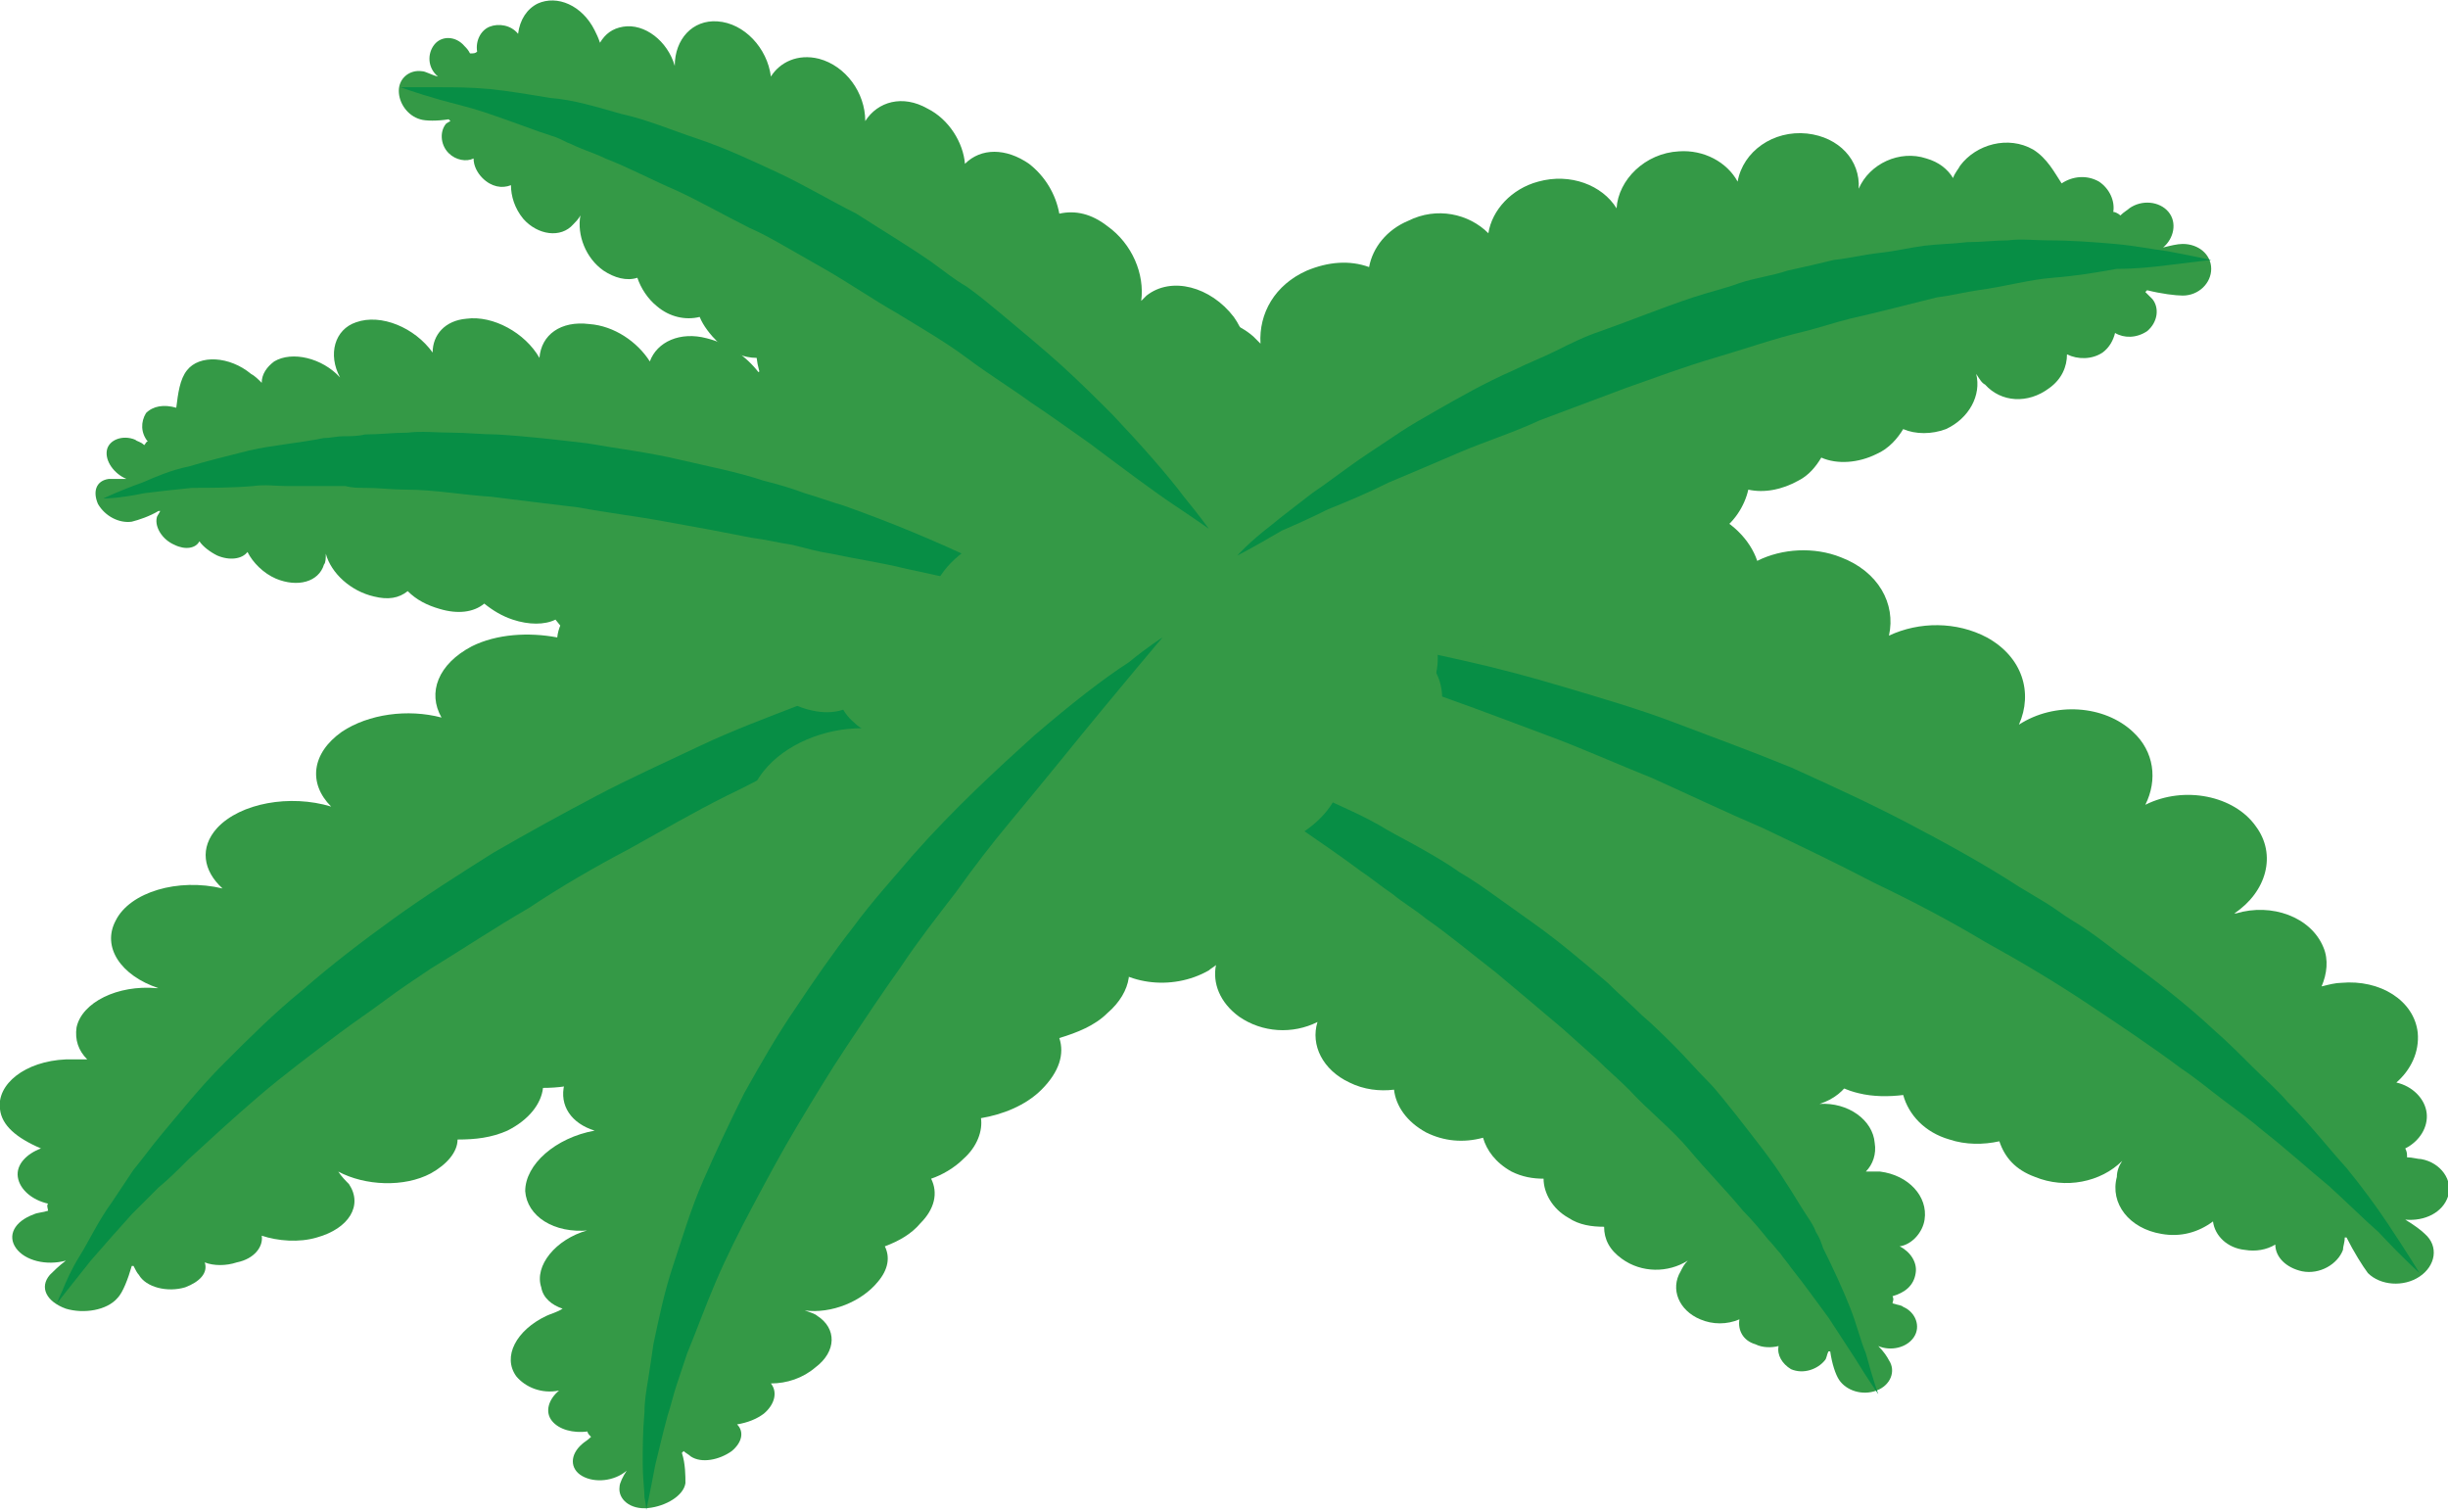 <!-- Generator: Adobe Illustrator 18.1.1, SVG Export Plug-In  -->
<svg version="1.1"
	 xmlns="http://www.w3.org/2000/svg" xmlns:xlink="http://www.w3.org/1999/xlink" xmlns:a="http://ns.adobe.com/AdobeSVGViewerExtensions/3.0/"
	 x="0px" y="0px" width="137.5px" height="84.9px" viewBox="0 0 137.5 84.9" enable-background="new 0 0 137.5 84.9"
	 xml:space="preserve">
<defs>
</defs>
<g>
	<g>
		<path fill="#349946" d="M135.8,58c-0.2-1.8-2.1-3-4.3-2.8c-0.3,0-0.7,0.1-1.1,0.2c0.3-0.7,0.4-1.5,0.1-2.2
			c-0.7-1.7-2.9-2.5-4.9-1.9c0,0,0,0-0.1,0c1.8-1.2,2.4-3.3,1.2-4.9c-1.2-1.7-4-2.3-6.2-1.2c0.7-1.4,0.5-3-0.7-4.1
			c-1.6-1.5-4.4-1.7-6.4-0.4c0.8-1.8,0.2-3.8-1.8-4.9c-1.7-0.9-3.8-0.9-5.5-0.1c0.4-1.8-0.6-3.6-2.7-4.4c-1.5-0.6-3.3-0.5-4.7,0.2
			c-0.4-1.2-1.5-2.3-2.9-2.8c-2.3-0.9-4.9-0.4-6.7,1c0-0.2,0.1-0.4,0.1-0.6c0.3-2.6-2.1-4.9-5.3-5c-1.3-0.1-2.6,0.3-3.6,0.8
			c-0.8-1.5-2.6-2.6-4.8-2.7c-3.2-0.1-6,1.9-6.3,4.5c-0.2,1.9,0.7,7,2.4,9.6l-0.1,0.2c-3.7,1-8.8,4.1-10.4,5.6c-2.2,2.1-2,5.3,0.5,7
			c1.7,1.2,3.9,1.4,5.9,0.9c0.3,0.7,0.9,1.4,1.7,2c2.5,1.8,6.4,1.5,8.6-0.6c0.1-0.1,0.3-0.3,0.5-0.5c0.1,1.4,1.1,2.8,2.8,3.4
			c2,0.8,4.3,0.4,5.9-0.8c0,1.8,1.4,3.5,3.7,4c1.2,0.3,2.4,0.1,3.4-0.2c0.5,1.2,1.6,2.2,3.2,2.6c1.5,0.4,3,0.2,4.3-0.5
			c0.5,0.9,1.5,1.7,2.8,2c0.8,0.2,1.7,0.2,2.5,0.1c0.3,1.1,1.2,2.1,2.6,2.5c0.9,0.3,1.9,0.3,2.8,0.1c0.3,0.9,0.9,1.6,2,2
			c1.7,0.7,3.7,0.3,4.9-0.9c-0.2,0.3-0.3,0.6-0.3,0.9c-0.4,1.5,0.7,2.9,2.5,3.2c1.1,0.2,2.1-0.1,2.9-0.7c0.1,0.8,0.8,1.5,1.8,1.6
			c0.6,0.1,1.2,0,1.7-0.3c0,0.7,0.6,1.3,1.5,1.5c1,0.2,2-0.4,2.3-1.2c0-0.2,0.1-0.4,0.1-0.7l0.1,0c0.4,0.8,0.9,1.6,1.2,2
			c0.7,0.7,2,0.8,2.9,0.2c0.9-0.6,1.1-1.7,0.3-2.4c-0.2-0.2-0.6-0.5-1.1-0.8c1.1,0.1,2.1-0.4,2.4-1.3c0.3-0.9-0.4-1.9-1.5-2.1
			c-0.2,0-0.5-0.1-0.8-0.1c0-0.2,0-0.3-0.1-0.5c0.8-0.4,1.3-1.2,1.2-2c-0.1-0.8-0.8-1.5-1.7-1.7C135.4,60.1,135.9,59.1,135.8,58z"/>
		<g>
			<path fill="#078E45" d="M70.3,35.2c0,0,1.2,0,3.3,0.3c1,0.1,2.3,0.3,3.8,0.6c1.4,0.3,3.1,0.6,4.8,1c1.8,0.4,3.7,0.9,5.7,1.5
				c2,0.6,4.1,1.2,6.2,2c2.1,0.8,4.3,1.6,6.5,2.5c2.2,1,4.4,2,6.5,3.1c2.1,1.1,4.3,2.3,6.3,3.6c0.5,0.3,1,0.6,1.5,0.9
				c0.5,0.3,1,0.7,1.5,1c1,0.6,1.9,1.3,2.8,2c1.8,1.3,3.6,2.7,5.1,4.1c0.8,0.7,1.5,1.4,2.2,2.1c0.7,0.7,1.4,1.3,2,2
				c1.3,1.3,2.3,2.6,3.3,3.7c0.9,1.1,1.7,2.2,2.3,3.1c1.2,1.8,1.8,2.8,1.8,2.8s-0.9-0.8-2.3-2.3c-0.8-0.7-1.7-1.6-2.8-2.6
				c-1.1-0.9-2.3-2-3.7-3.1c-0.7-0.6-1.4-1.1-2.2-1.7c-0.8-0.6-1.5-1.2-2.4-1.8c-1.6-1.2-3.4-2.4-5.2-3.6c-1.8-1.2-3.8-2.4-5.8-3.5
				c-2-1.2-4.1-2.3-6.2-3.3c-2.1-1.1-4.2-2.1-6.3-3.1c-2.1-0.9-4.2-1.9-6.2-2.8c-2-0.8-4-1.7-5.9-2.4c-1.9-0.7-3.7-1.4-5.4-2
				c-3.3-1.2-6.2-2.2-8.1-2.9C71.4,35.6,70.3,35.2,70.3,35.2z"/>
		</g>
	</g>
	<g>
		<path fill="#349946" d="M108.1,68.5c0.2-1.3-0.9-2.5-2.5-2.7c-0.2,0-0.5,0-0.8,0c0.4-0.4,0.6-1,0.5-1.6c-0.1-1.3-1.5-2.3-3.1-2.2
			c0,0,0,0,0,0c1.6-0.5,2.4-2,1.9-3.3c-0.5-1.5-2.4-2.3-4.2-1.9c0.8-0.9,1-2.1,0.3-3.1c-0.9-1.3-2.8-1.9-4.5-1.3
			c1-1.1,0.9-2.7-0.3-3.8c-1-0.9-2.6-1.3-3.9-0.9c0.7-1.2,0.3-2.7-1-3.6c-1-0.7-2.3-0.9-3.4-0.6c-0.1-0.9-0.6-1.8-1.5-2.5
			c-1.4-1-3.4-1.1-5-0.4c0.1-0.2,0.1-0.3,0.2-0.4c0.7-1.8-0.5-3.8-2.7-4.4c-0.9-0.3-1.9-0.2-2.8,0c-0.3-1.2-1.3-2.3-2.9-2.7
			c-2.3-0.6-4.7,0.4-5.4,2.2c-0.5,1.4-1,5.1-0.3,7.3l-0.2,0.2c-2.9,0.1-7.2,1.6-8.6,2.4c-2,1.2-2.5,3.5-1.1,5.1
			c0.9,1.1,2.5,1.6,4,1.6c0.1,0.6,0.3,1.2,0.8,1.7c1.4,1.7,4.2,2.1,6.3,0.9c0.1-0.1,0.3-0.2,0.4-0.3c-0.2,1,0.2,2.1,1.3,2.9
			c1.3,0.9,3,1,4.4,0.3c-0.4,1.3,0.3,2.7,1.8,3.4c0.8,0.4,1.7,0.5,2.5,0.4c0.1,0.9,0.7,1.8,1.8,2.4c1,0.5,2.1,0.6,3.2,0.3
			c0.2,0.7,0.7,1.4,1.6,1.9c0.6,0.3,1.2,0.4,1.8,0.4c0,0.8,0.5,1.7,1.4,2.2c0.6,0.4,1.3,0.5,2,0.5c0,0.7,0.3,1.3,1,1.8
			c1.1,0.8,2.6,0.8,3.7,0.1c-0.2,0.2-0.3,0.4-0.4,0.6c-0.6,1-0.1,2.2,1.1,2.7c0.7,0.3,1.5,0.3,2.2,0c-0.1,0.6,0.2,1.2,0.9,1.4
			c0.4,0.2,0.9,0.2,1.3,0.1c-0.1,0.5,0.2,1,0.7,1.3c0.7,0.3,1.5,0,1.9-0.5c0.1-0.1,0.1-0.3,0.2-0.5l0.1,0c0.1,0.7,0.3,1.3,0.5,1.6
			c0.4,0.6,1.3,0.9,2.1,0.6c0.8-0.3,1.1-1.1,0.7-1.7c-0.1-0.2-0.3-0.5-0.6-0.8c0.7,0.3,1.6,0.1,2-0.5c0.4-0.6,0.1-1.4-0.6-1.7
			c-0.1-0.1-0.3-0.1-0.6-0.2c0-0.1,0.1-0.2,0-0.4c0.7-0.2,1.2-0.6,1.3-1.3c0.1-0.6-0.3-1.2-0.9-1.5C107.4,69.9,108,69.2,108.1,68.5z
			"/>
		<g>
			<path fill="#078E45" d="M65.9,41.7c0,0,0.9,0.2,2.3,0.7c1.5,0.5,3.5,1.2,5.9,2.3c1.2,0.6,2.5,1.1,3.8,1.9c0.7,0.4,1.3,0.7,2,1.1
				c0.7,0.4,1.4,0.8,2.1,1.3c0.7,0.4,1.4,0.9,2.1,1.4c0.7,0.5,1.4,1,2.1,1.5c1.4,1,2.7,2.1,4.1,3.3c0.6,0.6,1.3,1.2,1.9,1.8
				c0.7,0.6,1.3,1.2,1.9,1.8c0.6,0.6,1.2,1.3,1.8,1.9c0.6,0.6,1.1,1.3,1.6,1.9c1,1.3,2,2.5,2.8,3.8c0.4,0.6,0.8,1.3,1.2,1.9
				c0.2,0.3,0.4,0.6,0.5,0.9c0.2,0.3,0.3,0.6,0.4,0.9c0.6,1.2,1.1,2.3,1.5,3.3c0.4,1,0.6,1.9,0.9,2.6c0.4,1.5,0.7,2.3,0.7,2.3
				s-0.5-0.7-1.3-2c-0.4-0.6-0.9-1.4-1.5-2.3c-0.6-0.8-1.3-1.8-2.1-2.8c-0.2-0.3-0.4-0.5-0.6-0.8c-0.2-0.2-0.4-0.5-0.7-0.8
				c-0.4-0.5-0.9-1.1-1.4-1.6c-0.9-1.1-2-2.2-3-3.4c-1-1.2-2.3-2.2-3.4-3.4c-0.6-0.6-1.2-1.1-1.8-1.7l-1.9-1.7
				c-1.3-1.1-2.6-2.2-3.8-3.2c-1.3-1-2.6-2.1-3.9-3c-0.6-0.5-1.3-0.9-1.9-1.4c-0.6-0.4-1.2-0.9-1.8-1.3C75.2,48,74,47.2,73,46.5
				c-1.1-0.7-2-1.4-2.9-2c-0.9-0.6-1.6-1.1-2.3-1.5C66.6,42.1,65.9,41.7,65.9,41.7z"/>
		</g>
	</g>
	<g>
		<path fill="#349946" d="M114.2,8.4c-1.4-0.8-3.2-0.3-4.1,0.9c-0.1,0.2-0.3,0.4-0.4,0.7c-0.3-0.5-0.8-0.9-1.5-1.1
			c-1.5-0.5-3.2,0.3-3.8,1.7c0,0,0,0,0,0c0.1-1.6-1.1-2.9-2.9-3.1c-1.9-0.2-3.6,1-3.9,2.7c-0.6-1.1-1.9-1.8-3.3-1.7
			c-1.9,0.1-3.4,1.6-3.5,3.2c-0.8-1.3-2.6-2-4.4-1.5c-1.5,0.4-2.6,1.6-2.8,2.9c-1.1-1.1-2.9-1.5-4.5-0.7c-1.2,0.5-2,1.5-2.2,2.6
			c-1.1-0.4-2.3-0.3-3.5,0.2c-1.8,0.8-2.7,2.4-2.6,4.1c-0.1-0.1-0.3-0.3-0.4-0.4c-1.7-1.5-4.5-1.3-6.2,0.4c-0.7,0.7-1.1,1.5-1.2,2.4
			c-1.5-0.3-3.1,0.1-4.3,1.3c-1.7,1.7-1.7,4.2,0.1,5.6c1.3,1.1,5.3,3.1,8,3.5l0.1,0.2c-1.1,2.5-1.4,6.8-1.1,8.4
			c0.4,2.3,2.7,3.7,5.3,3.2c1.7-0.3,3-1.4,3.5-2.7c0.7,0.2,1.5,0.2,2.3,0.1c2.5-0.5,4.2-2.7,3.8-5c0-0.1-0.1-0.3-0.1-0.5
			c1.1,0.7,2.5,0.8,3.8,0.2c1.6-0.7,2.4-2.2,2.3-3.6c1.3,0.9,3.2,1,4.7,0c0.8-0.5,1.3-1.2,1.5-2c1.1,0.3,2.4,0.2,3.5-0.4
			c1-0.6,1.6-1.6,1.8-2.5c0.9,0.2,1.9,0,2.8-0.5c0.6-0.3,1-0.8,1.3-1.3c0.9,0.4,2.1,0.3,3.1-0.2c0.7-0.3,1.2-0.9,1.5-1.4
			c0.7,0.3,1.6,0.3,2.4,0c1.3-0.6,2-1.9,1.7-3.1c0.2,0.3,0.3,0.5,0.5,0.6c0.9,1,2.4,1.1,3.6,0.2c0.7-0.5,1-1.2,1-1.9
			c0.6,0.3,1.4,0.3,2-0.1c0.4-0.3,0.6-0.7,0.7-1.1c0.5,0.3,1.2,0.3,1.8-0.1c0.6-0.5,0.7-1.3,0.3-1.8c-0.1-0.1-0.2-0.2-0.4-0.4
			l0.1-0.1c0.8,0.2,1.6,0.3,2,0.3c0.9,0,1.6-0.7,1.6-1.5c0-0.8-0.7-1.4-1.6-1.4c-0.3,0-0.7,0.1-1.1,0.2c0.6-0.5,0.8-1.4,0.3-2
			c-0.5-0.6-1.5-0.7-2.2-0.2c-0.1,0.1-0.3,0.2-0.5,0.4c-0.1-0.1-0.3-0.2-0.4-0.2c0.1-0.6-0.2-1.3-0.8-1.7c-0.7-0.4-1.5-0.3-2.1,0.1
			C115.4,9.7,115,8.9,114.2,8.4z"/>
		<g>
			<path fill="#078E45" d="M69.5,31.2c0,0,0.6-0.7,1.9-1.7c0.6-0.5,1.4-1.1,2.3-1.8c0.9-0.6,1.9-1.4,3.1-2.2
				c0.6-0.4,1.2-0.8,1.8-1.2c0.6-0.4,1.3-0.8,2-1.2c1.4-0.8,2.8-1.6,4.4-2.3c0.8-0.4,1.6-0.7,2.4-1.1c0.8-0.4,1.6-0.8,2.5-1.1
				c1.7-0.6,3.4-1.3,5.2-1.9c0.9-0.3,1.8-0.5,2.6-0.8c0.9-0.3,1.8-0.4,2.7-0.7c0.9-0.2,1.8-0.4,2.6-0.6c0.9-0.1,1.7-0.3,2.6-0.4
				c0.9-0.1,1.7-0.3,2.5-0.4c0.8-0.1,1.6-0.1,2.4-0.2c0.8,0,1.6-0.1,2.3-0.1c0.7-0.1,1.5,0,2.2,0c1.4,0,2.6,0.1,3.8,0.2
				c1.1,0.1,2.1,0.3,2.9,0.4c1.6,0.3,2.5,0.5,2.5,0.5s-0.9,0.1-2.5,0.3c-0.8,0.1-1.7,0.2-2.8,0.2c-1.1,0.2-2.3,0.4-3.6,0.5
				c-1.3,0.1-2.7,0.5-4.2,0.7c-0.7,0.1-1.5,0.3-2.3,0.4c-0.8,0.2-1.6,0.4-2.4,0.6c-0.8,0.2-1.6,0.4-2.5,0.6
				c-0.8,0.2-1.7,0.5-2.5,0.7c-1.7,0.4-3.4,1-5.1,1.5c-1.7,0.5-3.3,1.1-5,1.7c-1.6,0.6-3.2,1.2-4.8,1.8c-1.5,0.7-3.1,1.2-4.5,1.8
				c-1.4,0.6-2.8,1.2-4,1.7c-1.2,0.6-2.4,1.1-3.4,1.5c-1,0.5-1.9,0.9-2.6,1.2C70.3,30.8,69.5,31.2,69.5,31.2z"/>
		</g>
	</g>
	<g>
		<path fill="#349946" d="M0,62.3c-0.2-1.4,1.4-2.7,3.7-2.8c0.3,0,0.7,0,1.2,0c-0.5-0.5-0.7-1.1-0.6-1.8c0.3-1.4,2.3-2.4,4.5-2.2
			c0,0,0,0,0.1,0c-2.1-0.7-3.2-2.3-2.4-3.8c0.8-1.6,3.5-2.4,6-1.8c-1.1-1-1.3-2.3-0.3-3.4c1.3-1.4,4.1-1.9,6.4-1.2
			c-1.3-1.3-1.1-3,0.6-4.2c1.5-1,3.7-1.3,5.6-0.8c-0.8-1.4-0.2-3,1.7-4c1.4-0.7,3.2-0.8,4.8-0.5c0.1-1,0.9-2,2.3-2.7
			c2.1-1,4.9-1,7-0.1c-0.1-0.2-0.2-0.3-0.2-0.5c-0.9-2.1,0.9-4.2,4.1-4.8c1.3-0.2,2.7-0.1,3.8,0.2c0.5-1.3,2-2.4,4.2-2.8
			c3.2-0.5,6.5,0.7,7.5,2.8c0.7,1.5,1,5.7-0.1,8.1l0.2,0.2c4,0.3,9.9,2.1,11.9,3.2c2.8,1.4,3.3,4,1.2,5.7c-1.4,1.2-3.6,1.7-5.7,1.5
			c-0.2,0.7-0.6,1.3-1.2,1.8c-2.1,1.8-6.1,2.1-8.9,0.6c-0.2-0.1-0.4-0.2-0.6-0.3c0.2,1.2-0.4,2.4-2,3.1c-1.8,0.9-4.3,0.9-6.2,0.1
			c0.5,1.5-0.6,3-2.7,3.7c-1.1,0.4-2.4,0.4-3.5,0.3c-0.2,1-1.1,2-2.6,2.6c-1.4,0.5-3,0.5-4.5,0.2c-0.3,0.8-1.1,1.5-2.3,2
			c-0.8,0.3-1.7,0.4-2.5,0.4c-0.1,0.9-0.8,1.8-2,2.4c-0.9,0.4-1.8,0.5-2.8,0.5c0,0.7-0.6,1.4-1.5,1.9c-1.5,0.8-3.7,0.7-5.2-0.1
			c0.2,0.3,0.4,0.5,0.6,0.7c0.8,1.2,0,2.5-1.8,3c-1,0.3-2.2,0.2-3.1-0.1c0.1,0.6-0.4,1.3-1.4,1.5c-0.6,0.2-1.3,0.2-1.8,0
			c0.2,0.6-0.3,1.1-1.1,1.4c-1,0.3-2.2,0-2.6-0.7c-0.1-0.1-0.2-0.3-0.3-0.5l-0.1,0c-0.2,0.7-0.5,1.5-0.8,1.8
			c-0.6,0.7-1.9,0.9-2.9,0.6c-1.1-0.4-1.5-1.2-0.9-1.9c0.2-0.2,0.5-0.5,0.9-0.8c-1.1,0.3-2.3,0-2.8-0.7c-0.5-0.7-0.1-1.5,1-1.9
			c0.2-0.1,0.5-0.1,0.8-0.2c0-0.1-0.1-0.3,0-0.4c-0.9-0.2-1.6-0.8-1.7-1.5c-0.1-0.7,0.5-1.3,1.3-1.6C0.9,63.9,0.1,63.2,0,62.3z"/>
		<g>
			<path fill="#078E45" d="M60.9,35c0,0-1,0.5-2.8,1.3c-1.7,0.8-4.2,2-7.2,3.4c-1.5,0.7-3.1,1.5-4.8,2.3c-1.7,0.8-3.4,1.8-5.3,2.7
				c-1.8,0.9-3.7,2-5.5,3c-1.9,1-3.8,2.1-5.6,3.3c-1.9,1.1-3.7,2.3-5.5,3.4c-0.9,0.6-1.8,1.2-2.6,1.8c-0.8,0.6-1.7,1.2-2.5,1.8
				c-1.6,1.2-3.2,2.4-4.6,3.6c-1.4,1.2-2.7,2.4-3.9,3.5c-0.6,0.6-1.1,1.1-1.7,1.6c-0.5,0.5-1,1-1.5,1.5c-0.9,1-1.7,1.9-2.3,2.6
				c-1.2,1.5-1.9,2.4-1.9,2.4s0.1-0.3,0.3-0.7c0.2-0.5,0.5-1.2,1-2c0.5-0.8,1-1.9,1.8-3c0.4-0.6,0.8-1.2,1.2-1.8
				c0.5-0.6,1-1.3,1.5-1.9c1.1-1.3,2.2-2.7,3.6-4.1c1.4-1.4,2.8-2.8,4.4-4.1c1.6-1.4,3.3-2.7,5.1-4c1.8-1.3,3.7-2.5,5.6-3.7
				c1.9-1.1,3.9-2.2,5.8-3.2c1.9-1,3.9-1.9,5.8-2.8c1.9-0.9,3.8-1.6,5.6-2.3c1.8-0.7,3.5-1.3,5.1-1.8c3.2-1,5.9-1.7,7.8-2.1
				C59.8,35.2,60.9,35,60.9,35z"/>
		</g>
	</g>
	<g>
		<path fill="#349946" d="M30.2,0.2c1.1-0.5,2.5,0.1,3.2,1.5c0.1,0.2,0.2,0.4,0.3,0.7C34,1.9,34.4,1.6,35,1.5
			c1.2-0.2,2.5,0.8,2.9,2.2c0,0,0,0,0,0c0-1.5,1-2.6,2.4-2.5c1.5,0.1,2.8,1.5,3,3.1C43.8,3.5,44.8,3,46,3.3c1.5,0.4,2.6,1.9,2.6,3.5
			c0.7-1.1,2.1-1.5,3.5-0.7c1.2,0.6,2,1.9,2.1,3.1c0.9-0.9,2.3-0.9,3.6,0c0.9,0.7,1.5,1.7,1.7,2.8c0.9-0.2,1.8,0,2.7,0.7
			c1.4,1,2.1,2.7,1.9,4.2c0.1-0.1,0.2-0.2,0.3-0.3c1.4-1.1,3.6-0.5,4.9,1.2c0.5,0.7,0.8,1.6,0.9,2.4c1.2-0.1,2.5,0.6,3.3,1.8
			c1.3,1.8,1.2,4.1-0.2,5.2c-1,0.8-4.3,2.1-6.4,2l-0.1,0.2c0.8,2.5,0.9,6.6,0.6,8c-0.4,2-2.3,3-4.2,2.2c-1.3-0.5-2.3-1.7-2.7-3.1
			c-0.6,0.1-1.2,0-1.8-0.3c-2-0.8-3.2-3.1-2.8-5.2c0-0.1,0.1-0.3,0.1-0.5c-0.9,0.5-2,0.4-3-0.4c-1.2-0.9-1.9-2.4-1.7-3.7
			c-1,0.7-2.5,0.4-3.7-0.7c-0.6-0.6-1-1.3-1.1-2.1c-0.9,0.2-1.9-0.1-2.7-0.9c-0.8-0.7-1.2-1.7-1.3-2.6c-0.7,0-1.5-0.3-2.2-0.9
			c-0.4-0.4-0.8-0.9-1-1.4c-0.8,0.2-1.7,0-2.4-0.6c-0.5-0.4-0.9-1-1.1-1.6c-0.6,0.2-1.3,0-1.9-0.4c-1-0.7-1.5-2-1.3-3.1
			c-0.1,0.2-0.3,0.4-0.4,0.5c-0.7,0.8-2,0.6-2.8-0.3c-0.5-0.6-0.7-1.3-0.7-1.9c-0.5,0.2-1.1,0.1-1.6-0.4c-0.3-0.3-0.5-0.7-0.5-1.1
			c-0.4,0.2-1,0.1-1.4-0.3c-0.5-0.5-0.5-1.3-0.1-1.7C25,7,25.1,6.9,25.3,6.8l-0.1-0.1c-0.6,0.1-1.3,0.1-1.6,0
			c-0.7-0.2-1.2-0.9-1.2-1.6c0-0.7,0.6-1.2,1.3-1.1c0.2,0,0.5,0.2,0.9,0.3C24,3.8,24,3,24.4,2.5c0.4-0.5,1.2-0.5,1.7,0.1
			c0.1,0.1,0.2,0.2,0.3,0.4C26.6,3,26.7,3,26.8,2.9c-0.1-0.6,0.2-1.2,0.7-1.4c0.5-0.2,1.2-0.1,1.6,0.4C29.2,1.1,29.6,0.5,30.2,0.2z"
			/>
		<g>
			<path fill="#078E45" d="M67.9,29.7c0,0-0.7-0.5-1.9-1.3c-1.2-0.8-2.8-2-4.8-3.5c-1-0.7-2.1-1.5-3.3-2.3c-1.1-0.8-2.4-1.6-3.6-2.5
				c-1.2-0.9-2.6-1.7-3.9-2.5c-1.4-0.8-2.7-1.7-4.1-2.5c-0.7-0.4-1.4-0.8-2.1-1.2c-0.7-0.4-1.4-0.8-2.1-1.1
				c-1.4-0.7-2.8-1.5-4.1-2.1c-1.4-0.6-2.7-1.3-4-1.8c-0.6-0.3-1.3-0.5-1.9-0.8c-0.3-0.1-0.6-0.3-0.9-0.4c-0.3-0.1-0.6-0.2-0.9-0.3
				c-1.1-0.4-2.2-0.8-3.1-1.1c-0.9-0.3-1.8-0.5-2.5-0.7c-1.4-0.4-2.2-0.7-2.2-0.7s0.8,0,2.3,0c0.7,0,1.6,0,2.7,0.1
				c1,0.1,2.2,0.3,3.4,0.5c1.3,0.1,2.6,0.5,4,0.9c1.4,0.3,2.8,0.9,4.3,1.4c1.5,0.5,3,1.2,4.5,1.9c1.5,0.7,3,1.6,4.4,2.3
				c1.4,0.9,2.9,1.8,4.2,2.7c0.7,0.5,1.3,1,2,1.4c0.7,0.5,1.3,1,1.9,1.5c1.2,1,2.4,2,3.4,2.9c1.1,1,2,1.9,2.9,2.8
				c1.7,1.8,3.1,3.4,4,4.6C67.4,29,67.9,29.7,67.9,29.7z"/>
		</g>
	</g>
	<g>
		<path fill="#349946" d="M10.5,20.8c0.7-0.9,2.4-0.8,3.6,0.2c0.2,0.1,0.4,0.3,0.6,0.5c0-0.5,0.3-0.9,0.7-1.2c1-0.6,2.7-0.2,3.7,0.9
			c0,0,0,0,0,0c-0.7-1.3-0.3-2.7,0.9-3.1c1.4-0.5,3.3,0.3,4.3,1.7c0-1,0.7-1.8,1.9-1.9c1.5-0.2,3.3,0.8,4.1,2.2
			c0.1-1.3,1.2-2.1,2.8-1.9c1.4,0.1,2.7,1,3.4,2.1c0.4-1.1,1.7-1.7,3.2-1.3c1.2,0.3,2.2,1,2.9,1.9c0.7-0.5,1.7-0.7,2.8-0.4
			c1.7,0.4,3.2,1.7,3.8,3.1c0-0.1,0.1-0.3,0.1-0.4c0.7-1.5,3-1.8,5-0.7c0.8,0.5,1.5,1.1,1.9,1.8c1-0.5,2.5-0.4,3.9,0.4
			c2,1.1,3.1,3.3,2.3,4.8c-0.5,1.1-2.8,3.5-4.8,4.2l0,0.2c1.9,2,4,5.6,4.5,7c0.6,2-0.6,3.6-2.8,3.6c-1.4,0-2.9-0.7-3.9-1.8
			c-0.5,0.3-1.1,0.4-1.7,0.4c-2.2,0-4.4-1.6-5.1-3.6c0-0.1-0.1-0.3-0.1-0.4c-0.6,0.7-1.6,1.1-2.9,0.8c-1.5-0.3-2.8-1.5-3.3-2.7
			c-0.6,1-2.1,1.3-3.7,0.7c-0.8-0.3-1.5-0.8-2-1.4c-0.7,0.5-1.8,0.6-2.9,0.2c-1-0.4-1.9-1.1-2.5-1.9c-0.6,0.3-1.5,0.3-2.4,0
			c-0.6-0.2-1.1-0.5-1.6-0.9c-0.6,0.5-1.5,0.6-2.5,0.3c-0.7-0.2-1.3-0.5-1.8-1c-0.5,0.4-1.1,0.5-1.9,0.3c-1.3-0.3-2.4-1.3-2.7-2.4
			c0,0.2,0,0.5-0.1,0.6c-0.3,1-1.5,1.3-2.7,0.8c-0.7-0.3-1.3-0.9-1.6-1.5c-0.3,0.4-1,0.5-1.7,0.2c-0.4-0.2-0.8-0.5-1-0.8
			c-0.2,0.4-0.8,0.5-1.4,0.2c-0.7-0.3-1.1-1-1-1.5c0-0.1,0.1-0.2,0.2-0.4l-0.1,0c-0.5,0.3-1.1,0.5-1.5,0.6c-0.7,0.1-1.5-0.3-1.9-1
			c-0.3-0.7-0.1-1.3,0.6-1.4c0.2,0,0.6,0,1,0c-0.7-0.3-1.2-1-1.1-1.6c0.1-0.6,0.9-0.9,1.6-0.6c0.1,0.1,0.3,0.1,0.5,0.3
			c0.1-0.1,0.1-0.2,0.2-0.2c-0.4-0.5-0.4-1.1-0.1-1.6c0.4-0.4,1-0.5,1.7-0.3C10,22.1,10.1,21.3,10.5,20.8z"/>
		<g>
			<path fill="#078E45" d="M59,33.7c0,0-3.3-0.7-8.3-1.8c-1.2-0.3-2.6-0.5-4-0.8c-0.7-0.1-1.4-0.3-2.2-0.5c-0.7-0.1-1.5-0.3-2.3-0.4
				c-1.5-0.3-3.1-0.6-4.8-0.9c-1.6-0.3-3.3-0.5-4.9-0.8c-1.7-0.2-3.3-0.4-4.9-0.6c-1.6-0.1-3.2-0.4-4.8-0.4c-0.8,0-1.5-0.1-2.3-0.1
				c-0.4,0-0.7,0-1.1-0.1c-0.4,0-0.7,0-1.1,0c-0.7,0-1.4,0-2.1,0c-0.7,0-1.3-0.1-2,0c-1.2,0.1-2.4,0.1-3.4,0.1
				c-1,0.1-1.9,0.2-2.7,0.3C6.7,28,5.8,28,5.8,28s0.8-0.4,2.2-0.9c0.7-0.3,1.6-0.7,2.6-0.9c1-0.3,2.2-0.6,3.4-0.9
				c1.3-0.3,2.7-0.4,4.2-0.7c0.4,0,0.7-0.1,1.1-0.1c0.4,0,0.8,0,1.2-0.1c0.8,0,1.6-0.1,2.4-0.1c0.8-0.1,1.6,0,2.5,0
				c0.8,0,1.7,0.1,2.5,0.1c1.7,0.1,3.4,0.3,5.1,0.5c1.7,0.3,3.4,0.5,5.1,0.9c1.7,0.4,3.3,0.7,4.8,1.2c0.8,0.2,1.5,0.4,2.3,0.7
				c0.7,0.2,1.5,0.5,2.2,0.7c1.4,0.5,2.7,1,3.9,1.5c2.4,1,4.3,1.9,5.6,2.7C58.2,33.2,59,33.7,59,33.7z"/>
		</g>
	</g>
	<g>
		<path fill="#349946" d="M29,77.3c-0.8-1.1,0-2.6,1.7-3.4c0.2-0.1,0.6-0.2,0.9-0.4c-0.6-0.2-1.1-0.6-1.2-1.2
			c-0.4-1.2,0.8-2.7,2.6-3.2c0,0,0,0,0.1,0c-2,0.2-3.5-0.8-3.6-2.2c0-1.5,1.7-3,3.9-3.4c-1.3-0.4-2-1.4-1.7-2.6
			c0.4-1.5,2.4-2.9,4.5-3c-1.6-0.6-2.2-2-1.3-3.5c0.7-1.3,2.3-2.2,4.1-2.5c-1.3-0.8-1.5-2.3-0.4-3.7c0.8-1,2.2-1.7,3.6-2
			c-0.3-0.9-0.1-1.9,0.7-2.9c1.2-1.5,3.4-2.4,5.5-2.4c-0.2-0.1-0.3-0.2-0.4-0.3c-1.6-1.3-1.1-3.6,1.2-5.1c0.9-0.6,2-1,3.1-1.1
			c-0.2-1.2,0.6-2.6,2.1-3.6c2.3-1.5,5.5-1.6,7.1-0.2c1.2,1,3.3,4.2,3.4,6.4L65,37c3.3-1.1,8.8-1.6,10.8-1.4
			c2.8,0.2,4.3,2.1,3.4,4.1c-0.6,1.4-2.1,2.5-3.9,3.1c0.2,0.6,0.1,1.2-0.2,1.8c-0.9,2.1-3.9,3.6-6.7,3.4c-0.2,0-0.4,0-0.6-0.1
			c0.7,0.8,0.7,2-0.2,3.1c-1.1,1.3-3,2.1-4.8,2.1c1,1,0.8,2.6-0.6,3.8c-0.7,0.7-1.7,1.1-2.7,1.4c0.3,0.9,0,1.9-1,2.9
			c-0.9,0.9-2.2,1.4-3.4,1.6c0.1,0.7-0.2,1.6-1,2.3c-0.5,0.5-1.2,0.9-1.8,1.1c0.4,0.8,0.2,1.7-0.6,2.5c-0.5,0.6-1.2,1-2,1.3
			c0.3,0.6,0.2,1.3-0.4,2c-0.9,1.1-2.6,1.8-4.1,1.6c0.3,0.1,0.6,0.2,0.7,0.3c1.1,0.7,1.1,2-0.1,2.9c-0.7,0.6-1.6,0.9-2.5,0.9
			c0.4,0.5,0.2,1.2-0.4,1.7c-0.4,0.3-0.9,0.5-1.5,0.6c0.4,0.4,0.3,1-0.3,1.5c-0.7,0.5-1.7,0.7-2.3,0.3c-0.1-0.1-0.3-0.2-0.4-0.3
			l-0.1,0.1c0.2,0.6,0.2,1.3,0.2,1.7c-0.1,0.7-1.1,1.3-2.1,1.4c-1,0.1-1.7-0.5-1.6-1.2c0-0.2,0.2-0.6,0.4-0.9
			c-0.7,0.6-1.8,0.7-2.5,0.3c-0.7-0.4-0.7-1.2,0-1.8c0.1-0.1,0.3-0.2,0.5-0.4c-0.1-0.1-0.2-0.2-0.2-0.3c-0.8,0.1-1.6-0.1-2-0.6
			c-0.4-0.5-0.2-1.2,0.4-1.7C30.4,78.3,29.5,77.9,29,77.3z"/>
		<g>
			<path fill="#078E45" d="M65.3,35.8c0,0-0.6,0.7-1.6,1.9c-1,1.2-2.5,3-4.2,5.1c-0.9,1.1-1.8,2.2-2.8,3.4c-1,1.2-2,2.5-3,3.9
				c-1,1.3-2.1,2.7-3.1,4.2c-1,1.4-2,2.9-3,4.4c-1,1.5-1.9,3-2.8,4.5c-0.9,1.5-1.7,3-2.5,4.5c-0.8,1.5-1.5,2.9-2.1,4.3
				c-0.6,1.4-1.1,2.8-1.6,4c-0.2,0.6-0.4,1.2-0.6,1.8c-0.2,0.6-0.3,1.1-0.5,1.7c-0.3,1.1-0.5,2-0.7,2.8c-0.3,1.6-0.5,2.5-0.5,2.5
				s0-0.2-0.1-0.7c0-0.4-0.1-1.1-0.1-1.9c0-0.8,0-1.8,0.1-2.9c0-0.6,0.1-1.2,0.2-1.8c0.1-0.6,0.2-1.3,0.3-2c0.3-1.4,0.6-2.9,1.1-4.4
				c0.5-1.5,1-3.2,1.7-4.8c0.7-1.6,1.5-3.3,2.3-4.9c0.9-1.6,1.8-3.2,2.9-4.8c1-1.5,2.1-3.1,3.2-4.5c1.1-1.5,2.3-2.8,3.4-4.1
				c2.3-2.6,4.7-4.8,6.8-6.7c2.1-1.8,3.9-3.2,5.3-4.1C64.5,36.3,65.3,35.8,65.3,35.8z"/>
		</g>
	</g>
</g>
</svg>
